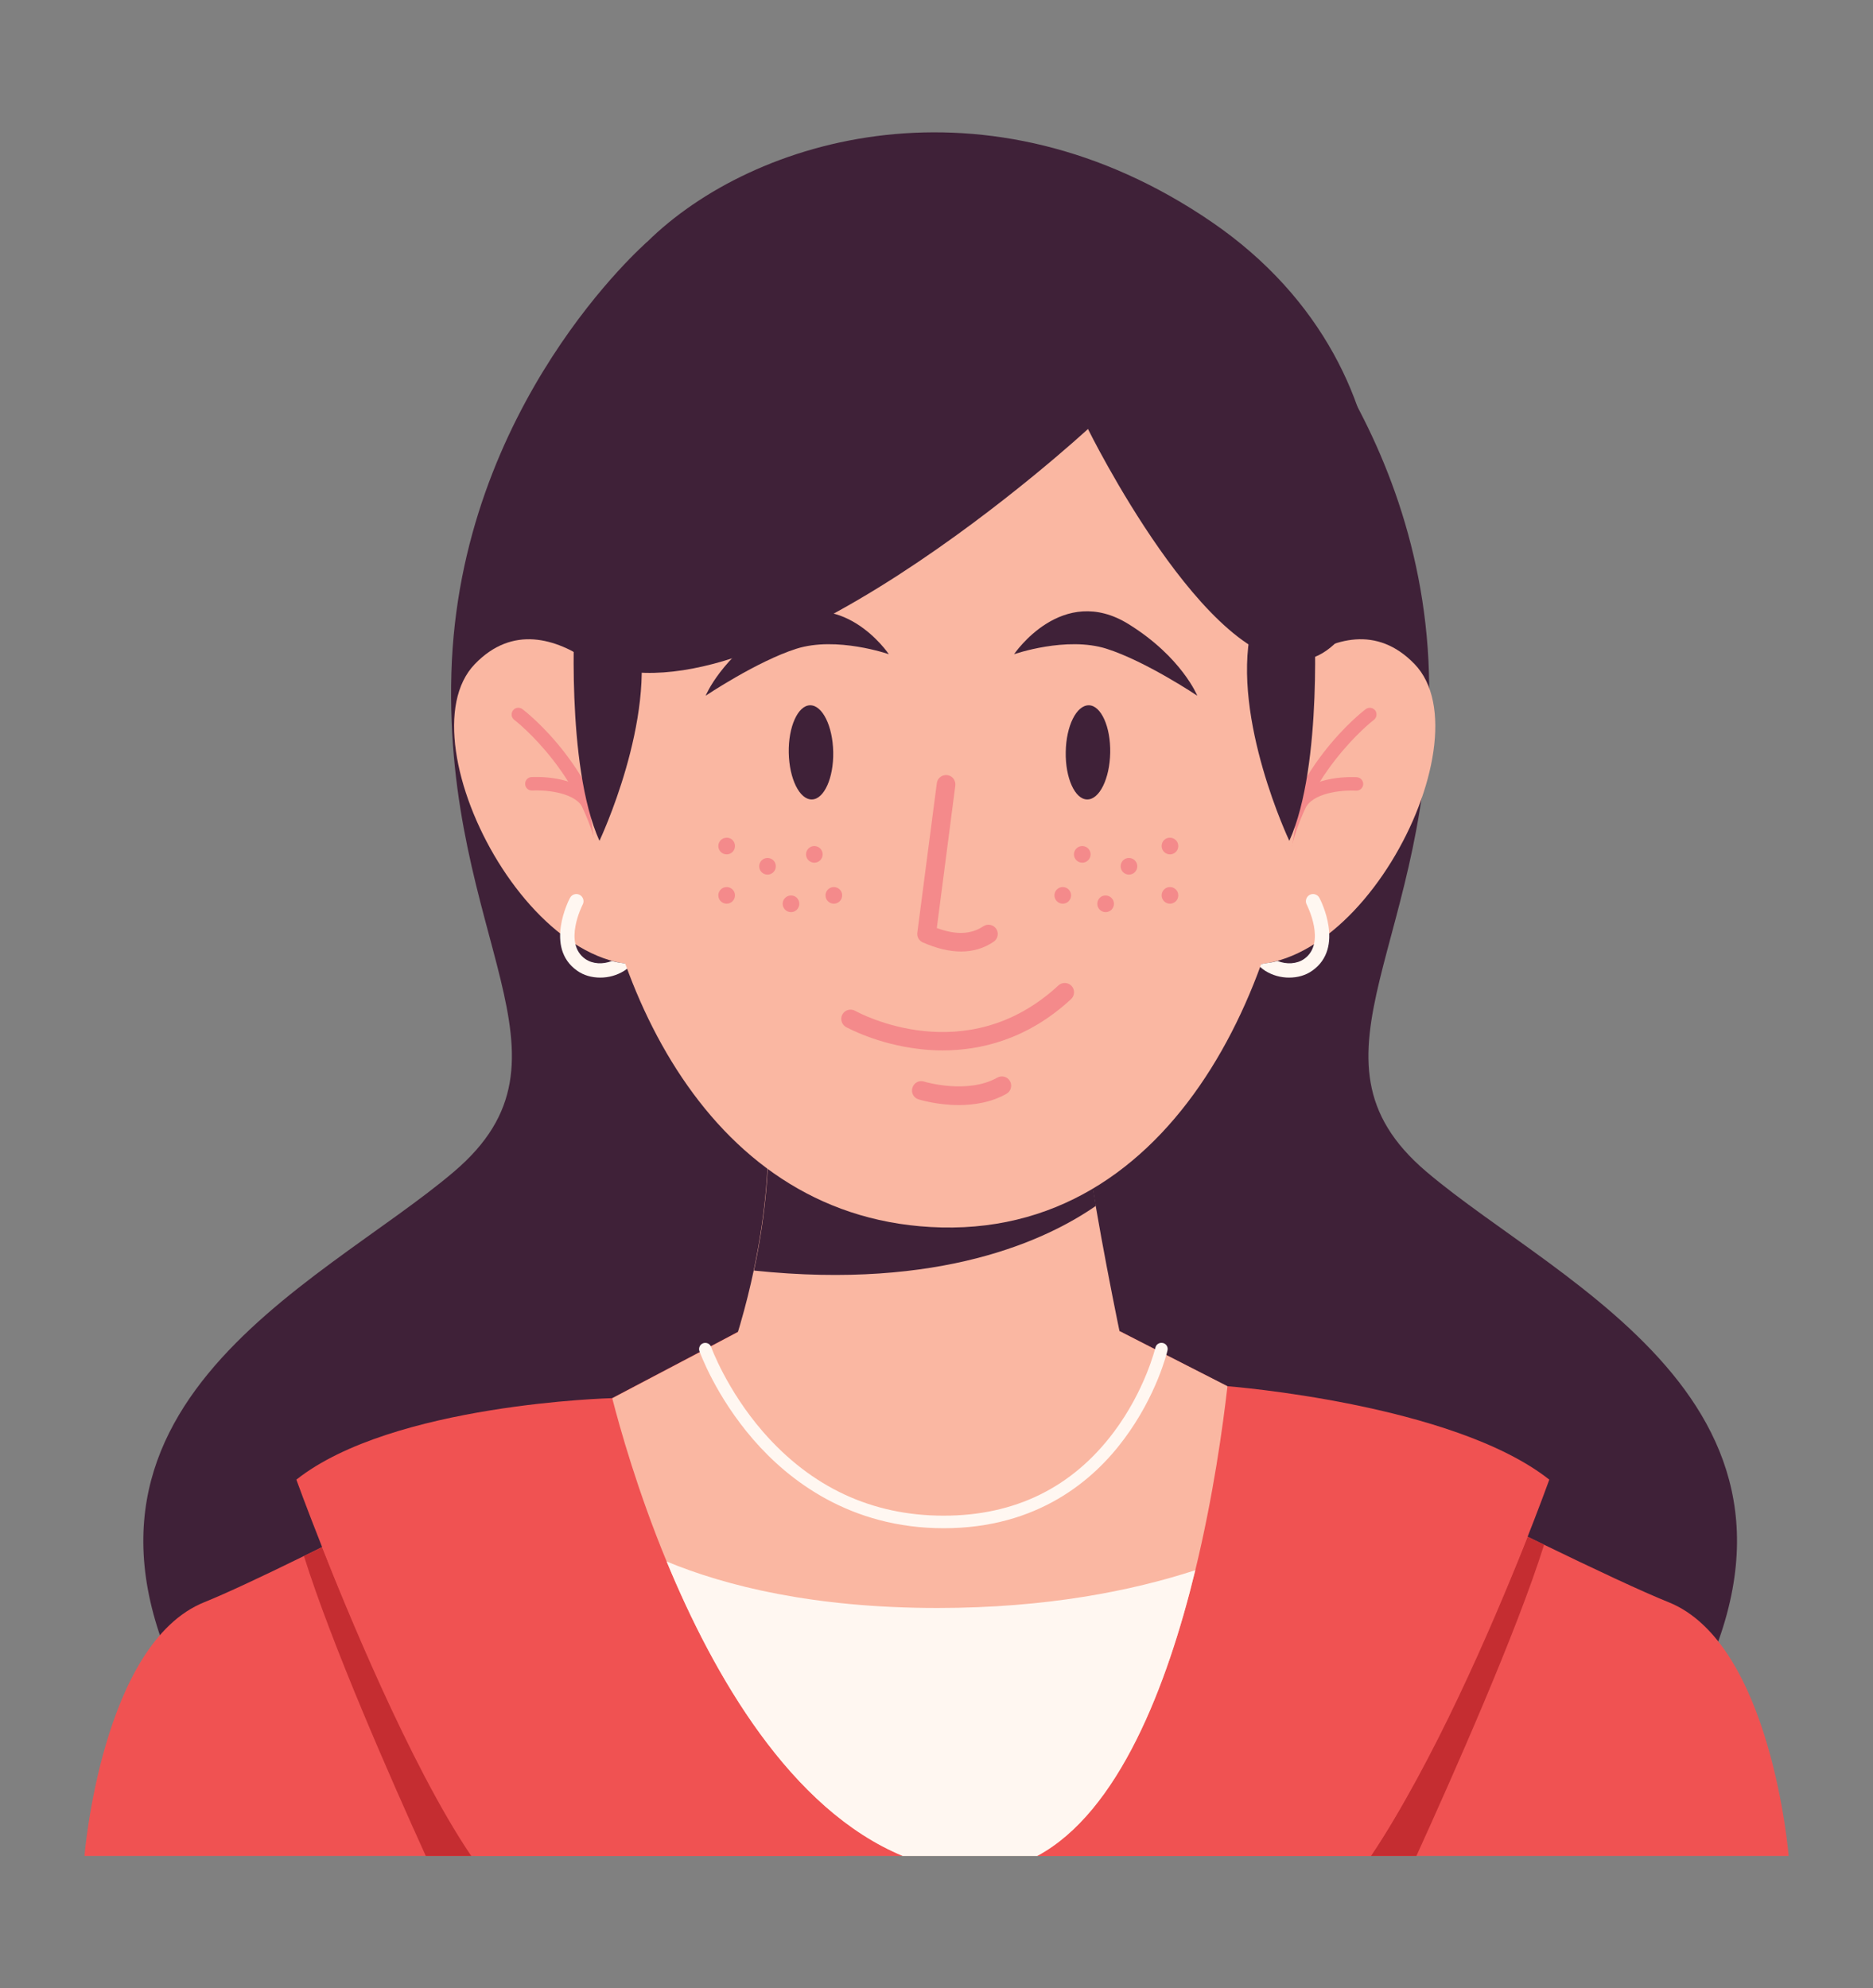 <?xml version="1.0" encoding="utf-8"?>
<!-- Generator: Adobe Illustrator 22.0.1, SVG Export Plug-In . SVG Version: 6.00 Build 0)  -->
<svg version="1.1" id="Layer_1" xmlns="http://www.w3.org/2000/svg" xmlns:xlink="http://www.w3.org/1999/xlink" x="0px" y="0px"
	 viewBox="0 0 150.79 160.04" style="enable-background:new 0 0 150.79 160.04;" xml:space="preserve">
<rect x="0" y="0" width="150.79" height="160.04" fill="#808080" stroke="none"/>
<g>
	<g>
		<path style="fill:#3F2138;" d="M52.08,19.49c0,0-15.11,13.09-15.74,34.68c-0.62,21.58,11.11,30.86,0.22,40.13
			c-10.89,9.28-35.11,19.32-20.42,44.31h59.84V23.97L52.08,19.49z"/>
	</g>
	<g>
		<path style="fill:#3F2138;" d="M99.3,19.49c0,0,15.11,13.09,15.74,34.68c0.62,21.58-11.11,30.86-0.22,40.13
			s35.11,19.32,20.42,44.31H75.4V23.97L99.3,19.49z"/>
	</g>
	<g>
		<g>
			<path style="fill:#F05252;" d="M144,149.39H6.8c0,0,1.38-17.12,9.66-20.43c1.71-0.69,4.56-2.02,8-3.71
				c0.48-0.23,0.97-0.47,1.46-0.72c0,0,0.01,0,0.01-0.01c7.17-3.55,16.39-8.33,23.35-11.98c5.93-3.11,10.23-5.39,10.23-5.39
				l1.05,0.23c9.75,2.18,19.88,2.11,29.59-0.23c0,0,3.54,1.82,8.65,4.43c3.02,1.54,6.6,3.36,10.33,5.23
				c10.01,5.04,21.05,10.49,25.19,12.15C142.62,132.27,144,149.39,144,149.39z"/>
		</g>
		<g>
			<path style="fill:#C52D31;" d="M37.94,149.39h-3.66c-2.84-6.25-7.58-17.03-9.81-24.14c0.48-0.23,0.97-0.47,1.46-0.72
				C27.57,128.74,32.97,142.07,37.94,149.39z"/>
		</g>
		<g>
			<path style="fill:#C52D31;" d="M110.37,149.39h3.66c2.84-6.25,8.05-17.94,10.28-25.05c-0.48-0.23-0.83-0.4-1.33-0.65
				C121.33,127.89,115.34,142.07,110.37,149.39z"/>
		</g>
		<g>
			<path style="fill:#F05252;" d="M68.2,149.39H38.23c-5.04-7.51-9.72-18.4-12.3-24.87c-1.3-3.28-2.07-5.42-2.07-5.42
				c7.73-6.12,25.42-6.56,25.42-6.56C55.59,120.99,63.71,138.93,68.2,149.39z"/>
		</g>
		<g>
			<path style="fill:#F05252;" d="M80.39,149.39h29.97c5.04-7.51,9.72-18.4,12.3-24.87c1.3-3.28,2.07-5.42,2.07-5.42
				c-7.73-6.12-25.9-7.52-25.9-7.52C92.52,120.02,84.88,138.93,80.39,149.39z"/>
		</g>
		<g>
			<path style="fill:#FAB7A2;" d="M98.82,111.58c-0.37,3.23-1.14,8.84-2.59,14.81c-2.26,9.29-6.16,19.48-12.73,23H72.68
				c-9.04-3.75-15.22-14.53-19.01-23.7c-2.34-5.67-3.76-10.73-4.38-13.14c5.93-3.11,10.23-5.39,10.23-5.39l1.05,0.23
				c9.75,2.18,19.88,2.11,29.59-0.23C90.16,107.15,93.7,108.98,98.82,111.58z"/>
		</g>
		<g>
			<path style="fill:#FFF7F1;" d="M96.23,126.39c-2.26,9.29-6.16,19.48-12.73,23H72.68c-9.04-3.75-15.22-14.53-19.01-23.7
				c4.74,1.96,11.81,3.74,21.81,3.74C84.26,129.43,91.13,128.05,96.23,126.39z"/>
		</g>
	</g>
	<g>
		<g>
			<g>
				<g>
					<g>
						<g>
							<path style="fill:#FAB7A2;" d="M90.86,110.64c0,0-2.69,8.46-15.05,8.46c-14.42,0-17.82-7.69-17.82-7.69
								c1.25-3.32,2.11-6.4,2.69-9.15h0c1.07-5.04,1.22-8.99,1.15-11.42l25.33-1c0.23,2.15,0.62,4.67,1.05,7.21
								C89.37,103.81,90.86,110.64,90.86,110.64z"/>
						</g>
						<g>
							<path style="fill:#FFF7F1;" d="M75.98,123.01c-7.56,0-12.51-3.88-15.33-7.13c-3.04-3.51-4.28-6.97-4.34-7.12
								c-0.09-0.26,0.04-0.55,0.3-0.64c0.26-0.09,0.55,0.04,0.64,0.3c0.01,0.03,1.25,3.45,4.17,6.82c3.9,4.48,8.79,6.76,14.55,6.76
								c5.74,0,10.35-2.26,13.7-6.73c2.52-3.36,3.34-6.77,3.35-6.8c0.06-0.27,0.33-0.43,0.6-0.37c0.27,0.06,0.44,0.33,0.37,0.6
								c-0.03,0.15-0.87,3.62-3.5,7.14C88.06,119.12,83.56,123.01,75.98,123.01z"/>
						</g>
					</g>
				</g>
			</g>
			<g>
				<g>
					<g>
						<g>
							<path style="fill:#3F2138;" d="M88.23,97.06c-3.93,2.73-12.51,6.79-27.53,5.21c1.07-5.04,1.22-8.99,1.15-11.42l25.33-1
								C87.42,91.99,87.8,94.52,88.23,97.06z"/>
						</g>
					</g>
				</g>
			</g>
		</g>
		<g>
			<g>
				<g>
					<g>
						<g>
							<g>
								<path style="fill:#FAB7A2;" d="M52.17,57.81c0,0-7.84-10.67-13.94-4.36c-6.1,6.32,5.66,28.31,16.33,23.52L52.17,57.81z"/>
							</g>
						</g>
					</g>
				</g>
				<g>
					<g>
						<g>
							<g>
								<path style="fill:#F48A8B;" d="M48.92,70.42c-0.27,0-0.5-0.2-0.54-0.47c-1.03-7.42-6.92-11.97-6.98-12.01
									c-0.24-0.18-0.28-0.52-0.1-0.76c0.18-0.24,0.52-0.28,0.76-0.1c0.26,0.19,6.31,4.87,7.4,12.72c0.04,0.3-0.17,0.57-0.46,0.61
									C48.97,70.42,48.94,70.42,48.92,70.42z"/>
							</g>
						</g>
					</g>
				</g>
				<g>
					<g>
						<g>
							<g>
								<path style="fill:#F48A8B;" d="M47.28,65.1c-0.17,0-0.34-0.08-0.45-0.24c-0.79-1.16-3.14-1.28-3.98-1.23
									c-0.3,0.02-0.56-0.21-0.57-0.51c-0.02-0.3,0.21-0.56,0.51-0.57c0.15-0.01,3.65-0.2,4.94,1.71c0.17,0.25,0.1,0.58-0.15,0.75
									C47.49,65.07,47.38,65.1,47.28,65.1z"/>
							</g>
						</g>
					</g>
				</g>
			</g>
			<g>
				<g>
					<g>
						<g>
							<g>
								<path style="fill:#FFF7F1;" d="M49.72,77.46c-0.15-0.02-0.3-0.07-0.46-0.11c-0.72,0.29-1.55,0.25-2.14-0.16
									c-1.81-1.27-0.23-4.33-0.21-4.38c0.15-0.28,0.04-0.63-0.24-0.78c-0.28-0.15-0.63-0.04-0.78,0.24
									c-0.09,0.16-2.07,4,0.57,5.86c0.53,0.38,1.19,0.56,1.87,0.56c0.66,0,1.33-0.18,1.91-0.54c0.23-0.15,0.43-0.32,0.61-0.51
									C50.46,77.58,50.1,77.52,49.72,77.46z"/>
							</g>
						</g>
					</g>
				</g>
			</g>
		</g>
		<g>
			<g>
				<g>
					<g>
						<g>
							<g>
								<path style="fill:#FAB7A2;" d="M99.94,57.81c0,0,7.84-10.67,13.94-4.36c6.1,6.32-5.66,28.31-16.33,23.52L99.94,57.81z"/>
							</g>
						</g>
					</g>
				</g>
				<g>
					<g>
						<g>
							<g>
								<path style="fill:#F48A8B;" d="M103.09,70.42c-0.02,0-0.05,0-0.08-0.01c-0.3-0.04-0.5-0.31-0.46-0.61
									c1.09-7.85,7.14-12.53,7.4-12.72c0.24-0.18,0.58-0.13,0.76,0.1c0.18,0.24,0.13,0.58-0.1,0.76
									c-0.06,0.04-5.96,4.61-6.98,12.01C103.59,70.23,103.36,70.42,103.09,70.42z"/>
							</g>
						</g>
					</g>
				</g>
				<g>
					<g>
						<g>
							<g>
								<path style="fill:#F48A8B;" d="M104.74,65.1c-0.1,0-0.21-0.03-0.3-0.09c-0.25-0.17-0.31-0.5-0.14-0.75
									c1.29-1.91,4.79-1.71,4.94-1.7c0.3,0.02,0.52,0.28,0.51,0.57c-0.02,0.3-0.28,0.53-0.57,0.51c-0.84-0.05-3.19,0.07-3.98,1.23
									C105.08,65.01,104.91,65.1,104.74,65.1z"/>
							</g>
						</g>
					</g>
				</g>
			</g>
			<g>
				<g>
					<g>
						<g>
							<g>
								<path style="fill:#FFF7F1;" d="M102.39,77.46c0.15-0.02,0.3-0.07,0.46-0.11c0.72,0.29,1.55,0.25,2.14-0.16
									c1.81-1.27,0.23-4.33,0.21-4.38c-0.15-0.28-0.04-0.63,0.24-0.78c0.28-0.15,0.63-0.04,0.78,0.24c0.09,0.16,2.07,4-0.57,5.86
									c-0.53,0.38-1.19,0.56-1.87,0.56c-0.66,0-1.33-0.18-1.91-0.54c-0.23-0.15-0.43-0.32-0.61-0.51
									C101.65,77.58,102.01,77.52,102.39,77.46z"/>
							</g>
						</g>
					</g>
				</g>
			</g>
		</g>
		<g>
			<g>
				<g>
					<g>
						<path style="fill:#FAB7A2;" d="M79.58,25.82c-23.17-0.68-34.02,11.72-32.25,37.31c1.1,15.9,9.65,35.23,28.47,35.67
							c19.62,0.46,28.55-21.79,28.97-38.24c0.45-17.29-3.66-28.85-17.96-33.54C85.83,26.7,80.65,25.85,79.58,25.82z"/>
					</g>
				</g>
			</g>
		</g>
		<g>
			<g>
				<path style="fill:#F48A8B;" d="M59.17,68.1c0,0.37-0.3,0.67-0.67,0.67c-0.37,0-0.67-0.3-0.67-0.67c0-0.37,0.3-0.67,0.67-0.67
					C58.87,67.42,59.17,67.72,59.17,68.1z"/>
			</g>
			<g>
				<path style="fill:#F48A8B;" d="M62.46,69.73c0,0.37-0.3,0.67-0.67,0.67s-0.67-0.3-0.67-0.67c0-0.37,0.3-0.67,0.67-0.67
					S62.46,69.35,62.46,69.73z"/>
			</g>
			<g>
				<path style="fill:#F48A8B;" d="M59.17,72.07c0,0.37-0.3,0.67-0.67,0.67c-0.37,0-0.67-0.3-0.67-0.67c0-0.37,0.3-0.67,0.67-0.67
					C58.87,71.4,59.17,71.7,59.17,72.07z"/>
			</g>
			<g>
				<path style="fill:#F48A8B;" d="M64.35,72.75c0,0.37-0.3,0.67-0.67,0.67c-0.37,0-0.67-0.3-0.67-0.67c0-0.37,0.3-0.67,0.67-0.67
					C64.05,72.07,64.35,72.37,64.35,72.75z"/>
			</g>
			<g>
				<path style="fill:#F48A8B;" d="M67.8,72.07c0,0.37-0.3,0.67-0.67,0.67c-0.37,0-0.67-0.3-0.67-0.67c0-0.37,0.3-0.67,0.67-0.67
					C67.5,71.4,67.8,71.7,67.8,72.07z"/>
			</g>
			<g>
				<path style="fill:#F48A8B;" d="M66.23,68.77c0,0.37-0.3,0.67-0.67,0.67c-0.37,0-0.67-0.3-0.67-0.67c0-0.37,0.3-0.67,0.67-0.67
					C65.93,68.1,66.23,68.4,66.23,68.77z"/>
			</g>
		</g>
		<g>
			<g>
				<path style="fill:#F48A8B;" d="M93.52,68.1c0,0.37,0.3,0.67,0.67,0.67c0.37,0,0.67-0.3,0.67-0.67c0-0.37-0.3-0.67-0.67-0.67
					C93.82,67.42,93.52,67.72,93.52,68.1z"/>
			</g>
			<g>
				<path style="fill:#F48A8B;" d="M90.22,69.73c0,0.37,0.3,0.67,0.67,0.67c0.37,0,0.67-0.3,0.67-0.67c0-0.37-0.3-0.67-0.67-0.67
					C90.53,69.05,90.22,69.35,90.22,69.73z"/>
			</g>
			<g>
				<path style="fill:#F48A8B;" d="M93.52,72.07c0,0.37,0.3,0.67,0.67,0.67c0.37,0,0.67-0.3,0.67-0.67c0-0.37-0.3-0.67-0.67-0.67
					C93.82,71.4,93.52,71.7,93.52,72.07z"/>
			</g>
			<g>
				<path style="fill:#F48A8B;" d="M88.34,72.75c0,0.37,0.3,0.67,0.67,0.67c0.37,0,0.67-0.3,0.67-0.67c0-0.37-0.3-0.67-0.67-0.67
					C88.64,72.07,88.34,72.37,88.34,72.75z"/>
			</g>
			<g>
				<path style="fill:#F48A8B;" d="M84.89,72.07c0,0.37,0.3,0.67,0.67,0.67c0.37,0,0.67-0.3,0.67-0.67c0-0.37-0.3-0.67-0.67-0.67
					C85.19,71.4,84.89,71.7,84.89,72.07z"/>
			</g>
			<g>
				<path style="fill:#F48A8B;" d="M86.46,68.77c0,0.37,0.3,0.67,0.67,0.67c0.37,0,0.67-0.3,0.67-0.67c0-0.37-0.3-0.67-0.67-0.67
					C86.76,68.1,86.46,68.4,86.46,68.77z"/>
			</g>
		</g>
		<g>
			<g>
				<path style="fill:#3F2138;" d="M48.26,67.68c0,0,4.64-9.79,3.09-17l-5.07-1.48C46.28,49.2,45.51,61.58,48.26,67.68z"/>
			</g>
			<g>
				<path style="fill:#3F2138;" d="M103.8,67.68c0,0-4.64-9.79-3.09-17l5.07-1.48C105.78,49.2,106.55,61.58,103.8,67.68z"/>
			</g>
		</g>
		<g>
			<path style="fill:#3F2138;" d="M52.08,19.49c-5.62,5.55-10,14.64-10.29,20.19c-0.3,5.62,1.14,11.21,5.36,13.35
				c13.18,6.7,40.44-18.5,40.44-18.5s9.62,19.55,17.19,18.63c7.58-0.92,10.8-22.97-7.24-35.3C79.54,5.55,60.69,10.98,52.08,19.49z"
				/>
		</g>
		<g>
			<path style="fill:#3F2138;" d="M56.81,56c0,0,1.25-3.1,5.51-5.75c5.37-3.35,9.24,2.41,9.24,2.41s-4.21-1.47-7.45-0.44
				C60.94,53.23,56.81,56,56.81,56z"/>
		</g>
		<g>
			<path style="fill:#3F2138;" d="M96.39,56c0,0-1.25-3.1-5.51-5.75c-5.37-3.35-9.24,2.41-9.24,2.41s4.21-1.47,7.45-0.44
				C92.26,53.23,96.39,56,96.39,56z"/>
		</g>
		<g>
			<path style="fill:#F48A8B;" d="M77.37,76.59c-0.93,0-1.95-0.24-3.07-0.73c-0.31-0.13-0.49-0.45-0.45-0.78l1.57-12.04
				c0.05-0.41,0.43-0.7,0.84-0.65c0.41,0.05,0.7,0.43,0.65,0.84l-1.49,11.47c1.55,0.57,2.75,0.52,3.74-0.14
				c0.34-0.23,0.81-0.14,1.04,0.2c0.23,0.34,0.14,0.81-0.2,1.04C79.22,76.33,78.34,76.59,77.37,76.59z"/>
		</g>
		<g>
			<path style="fill:#F48A8B;" d="M75.89,84.55c-0.66,0-1.28-0.04-1.85-0.11c-3.43-0.39-5.82-1.72-5.93-1.77
				c-0.36-0.2-0.49-0.66-0.29-1.02c0.2-0.36,0.66-0.49,1.02-0.29l0,0c0.36,0.2,8.94,4.83,16.37-2.04c0.3-0.28,0.78-0.26,1.06,0.04
				c0.28,0.3,0.26,0.78-0.04,1.06C82.69,83.7,78.89,84.55,75.89,84.55z"/>
		</g>
		<g>
			<path style="fill:#F48A8B;" d="M77.19,88.95c-1.75,0-3.14-0.43-3.24-0.46c-0.4-0.12-0.62-0.54-0.49-0.94
				c0.12-0.4,0.54-0.62,0.94-0.49c0.05,0.02,3.48,1.04,5.89-0.32c0.36-0.2,0.82-0.08,1.02,0.28c0.2,0.36,0.08,0.82-0.28,1.02
				C79.8,88.74,78.41,88.95,77.19,88.95z"/>
		</g>
		<g>
			<g>
				<g>
					<g>
						<g>
							<g>
								<path style="fill:#3F2138;" d="M67.08,60.53c0.04,2.09-0.74,3.81-1.72,3.82c-0.99,0.02-1.82-1.67-1.86-3.76
									c-0.04-2.09,0.74-3.81,1.72-3.82C66.21,56.76,67.04,58.44,67.08,60.53z"/>
							</g>
						</g>
					</g>
				</g>
			</g>
			<g>
				<g>
					<g>
						<g>
							<g>
								<path style="fill:#3F2138;" d="M85.8,60.53c-0.04,2.09,0.74,3.81,1.72,3.82c0.99,0.02,1.82-1.67,1.86-3.76
									c0.04-2.09-0.74-3.81-1.72-3.82C86.66,56.76,85.83,58.44,85.8,60.53z"/>
							</g>
						</g>
					</g>
				</g>
			</g>
		</g>
	</g>
</g>
</svg>
